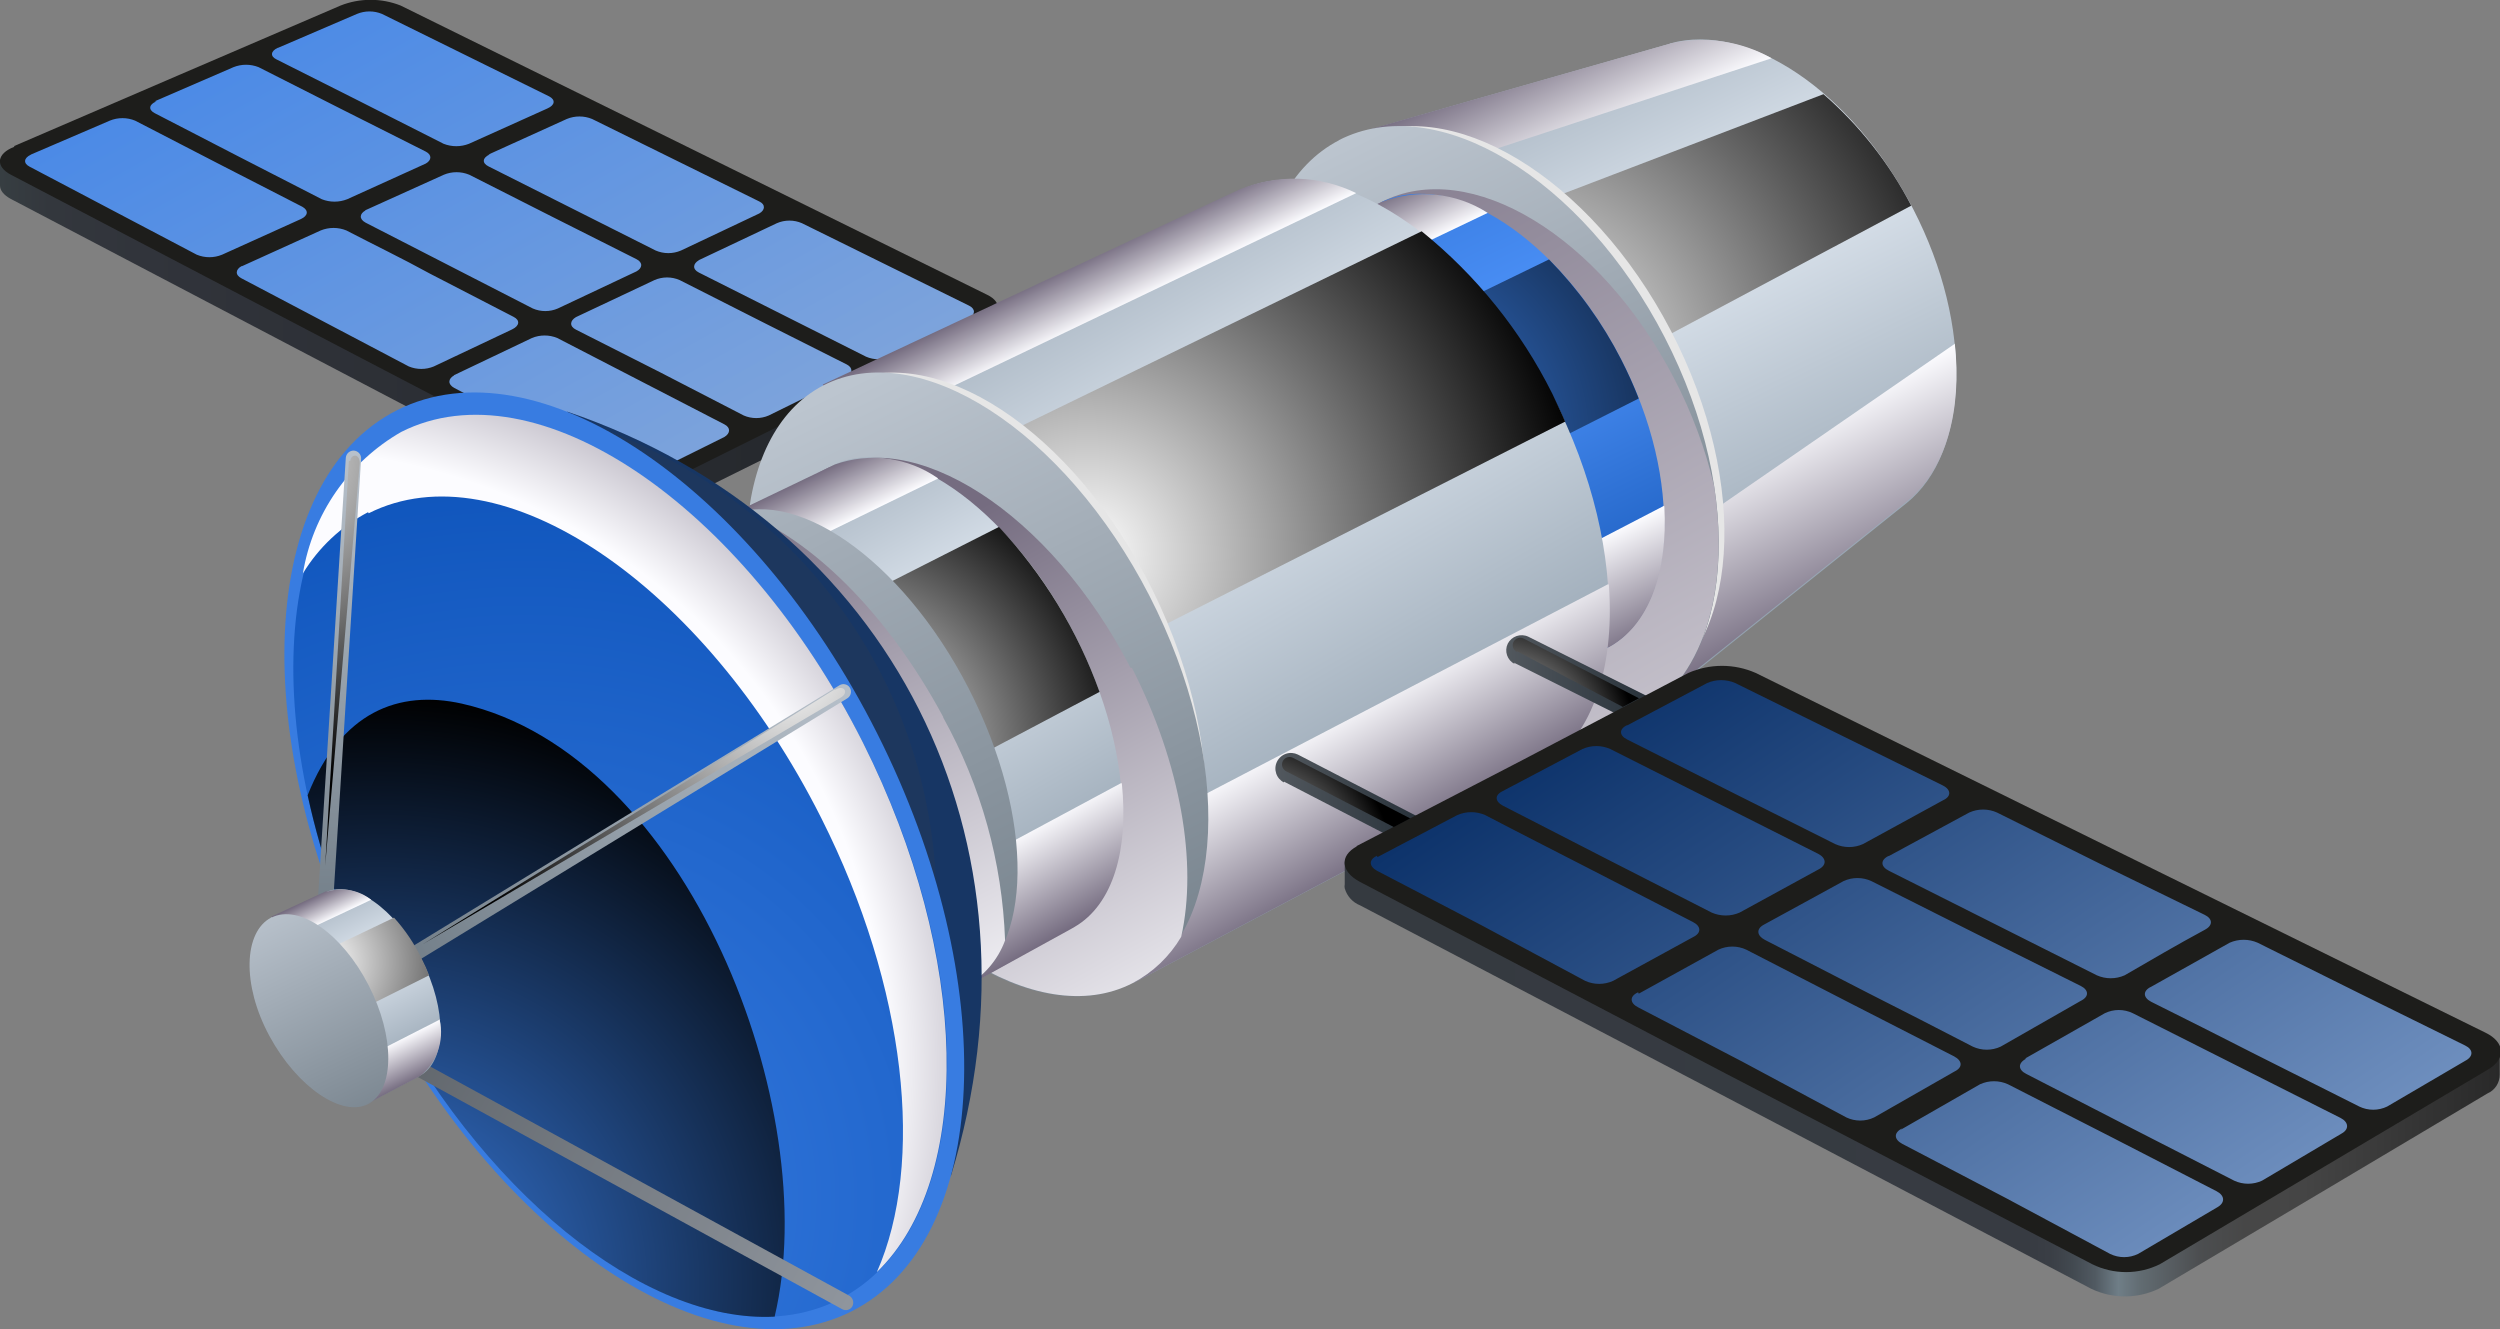 <svg width="442" height="235" viewBox="0 0 442 235" fill="none" xmlns="http://www.w3.org/2000/svg">
<rect x="0" y="0" width="442" height="235" fill="#808080" stroke="none"/>
<g clip-path="url(#clip0_21_12362)">
<path fill-rule="evenodd" clip-rule="evenodd" d="M5.222 28.722L31.332 17.489L60.201 5.074C63.625 3.753 67.418 3.753 70.842 5.074C88.134 13.598 105.327 22.17 122.718 30.644L168.09 53.355L176.465 54.636V59.218C176.277 59.805 175.957 60.34 175.53 60.784C175.103 61.228 174.58 61.569 174.002 61.78L145.576 75.919L117.151 90.009C115.475 90.751 113.663 91.134 111.83 91.134C109.998 91.134 108.185 90.751 106.51 90.009L54.24 62.617L1.921 35.176C0.64 34.486 0 33.649 0 32.811V28.18L5.222 28.919V28.722Z" fill="url(#paint0_linear_21_12362)"/>
<path fill-rule="evenodd" clip-rule="evenodd" d="M2.512 25.816L31.332 13.4L60.201 0.985C63.619 -0.37 67.425 -0.37 70.842 0.985L122.718 26.555L174.544 52.124C177.302 53.454 177.056 55.819 174.002 57.346L145.576 71.436L117.151 85.575C115.469 86.294 113.659 86.664 111.83 86.664C110.001 86.664 108.191 86.294 106.51 85.575L54.24 58.282L1.921 30.89C-0.887 29.412 -0.591 27.146 2.512 25.963V25.816Z" fill="#1D1D1B"/>
<path fill-rule="evenodd" clip-rule="evenodd" d="M49.117 8.474L63.108 2.463C63.81 2.171 64.564 2.02 65.325 2.02C66.086 2.02 66.839 2.171 67.541 2.463L82.321 9.755L97.1 17.046C98.233 17.637 98.135 18.573 96.805 19.165L82.912 25.421C81.472 25.989 79.869 25.989 78.429 25.421L63.65 17.933L48.87 10.494C47.737 9.952 47.836 9.016 49.166 8.424L49.117 8.474ZM27.293 17.933L41.283 11.873C42.708 11.308 44.293 11.308 45.717 11.873L60.497 19.362L75.276 26.801C76.409 27.392 76.311 28.328 75.276 28.919L61.383 35.225C59.943 35.794 58.341 35.794 56.9 35.225L42.121 27.638L27.342 20.002C26.209 19.411 26.307 18.475 27.637 17.933H27.293ZM5.419 27.343L19.41 21.332C20.846 20.738 22.458 20.738 23.893 21.332L38.672 28.968L53.452 36.556C54.585 37.196 54.486 38.132 53.206 38.723L39.264 45.029C37.828 45.623 36.216 45.623 34.781 45.029L20.001 37.245L5.222 29.461C4.089 28.87 4.187 27.934 5.468 27.343H5.419ZM42.811 47.049L56.703 40.743C58.156 40.152 59.783 40.152 61.236 40.743C66.162 43.305 71.088 45.67 76.015 48.38L90.794 56.016C91.977 56.607 91.878 57.592 90.548 58.233L76.705 64.785C76.002 65.078 75.249 65.228 74.488 65.228C73.727 65.228 72.973 65.078 72.271 64.785L57.492 57.001L42.712 49.217C41.53 48.626 41.628 47.64 42.712 47.049H42.811ZM64.536 37.196L78.478 30.89C79.913 30.296 81.526 30.296 82.961 30.89L97.74 38.378L112.52 45.818C113.702 46.409 113.604 47.394 112.52 47.985L98.627 54.538C97.928 54.842 97.173 54.998 96.41 54.998C95.648 54.998 94.893 54.842 94.194 54.538L79.414 46.951L64.635 39.364C63.453 38.723 63.551 37.787 64.635 37.196H64.536ZM86.311 27.343L100.204 21.037C101.639 20.443 103.251 20.443 104.687 21.037L119.466 28.328L134.245 35.62C135.379 36.161 135.28 37.147 134.245 37.738L120.402 44.29C119.694 44.595 118.931 44.753 118.161 44.753C117.39 44.753 116.627 44.595 115.919 44.29L101.14 36.851L86.361 29.412C85.178 28.821 85.277 27.885 86.607 27.294L86.311 27.343ZM123.506 46.015L137.349 39.462C138.049 39.158 138.803 39.002 139.566 39.002C140.329 39.002 141.083 39.158 141.783 39.462L156.562 46.754L171.342 54.045C172.524 54.636 172.425 55.621 171.342 56.262L157.547 63.061C156.848 63.364 156.093 63.521 155.331 63.521C154.568 63.521 153.813 63.364 153.114 63.061L138.334 55.622L123.555 48.182C122.373 47.591 122.521 46.606 123.555 46.015H123.506ZM101.829 56.065L115.722 49.513C116.422 49.209 117.176 49.052 117.939 49.052C118.702 49.052 119.456 49.209 120.156 49.513L134.935 57.001L149.714 64.44C150.848 65.031 150.749 66.017 149.714 66.657L135.92 73.456C135.221 73.76 134.466 73.916 133.704 73.916C132.941 73.916 132.186 73.76 131.487 73.456L116.707 65.82L101.829 58.282C100.647 57.691 100.746 56.705 101.829 56.065ZM80.202 66.362L94.046 59.76C95.481 59.166 97.093 59.166 98.529 59.76L113.308 67.396L128.087 75.032C129.22 75.624 129.122 76.609 128.087 77.249L114.293 84.097C113.594 84.401 112.839 84.558 112.076 84.558C111.314 84.558 110.559 84.401 109.86 84.097L95.08 76.363L80.301 68.579C79.119 67.938 79.217 66.953 80.301 66.362H80.202Z" fill="url(#paint1_linear_21_12362)"/>
<path fill-rule="evenodd" clip-rule="evenodd" d="M295.241 7.686C308.986 3.793 327.46 16.061 338.249 36.95C349.038 57.839 348.102 80.058 337.116 88.925L294.01 123.412L242.184 22.909L295.241 7.735V7.686Z" fill="url(#paint2_linear_21_12362)"/>
<path style="mix-blend-mode:multiply" fill-rule="evenodd" clip-rule="evenodd" d="M246.962 32.072L313.223 10.297C307.794 7.234 301.418 6.303 295.34 7.686L242.184 22.86L247.11 32.072H246.962Z" fill="url(#paint3_linear_21_12362)"/>
<path style="mix-blend-mode:multiply" fill-rule="evenodd" clip-rule="evenodd" d="M345.59 60.794L283.763 103.459L294.01 123.166L337.116 88.679C343.964 83.211 346.969 72.668 345.59 60.548V60.794Z" fill="url(#paint4_linear_21_12362)"/>
<path style="mix-blend-mode:screen" fill-rule="evenodd" clip-rule="evenodd" d="M268.294 73.456L337.904 36.358C334.022 28.869 328.757 22.182 322.386 16.652L252.677 43.305L268.294 73.604V73.456Z" fill="url(#paint5_radial_21_12362)"/>
<g style="mix-blend-mode:screen">
<path fill-rule="evenodd" clip-rule="evenodd" d="M239.425 24.732C256.125 16.11 281.201 31.186 295.389 58.43C309.577 85.674 307.656 114.79 290.955 123.412C274.255 132.034 249.228 116.958 234.991 89.714C220.754 62.47 222.774 33.353 239.425 24.732Z" fill="#E6E6E6"/>
</g>
<path fill-rule="evenodd" clip-rule="evenodd" d="M236.715 24.781C254.007 15.913 279.772 31.481 294.305 59.612C308.838 87.743 306.523 117.796 289.379 126.713C272.235 135.63 246.322 120.013 231.838 91.882C217.354 63.751 219.571 33.698 236.765 24.781H236.715Z" fill="url(#paint6_linear_21_12362)"/>
<path style="mix-blend-mode:multiply" fill-rule="evenodd" clip-rule="evenodd" d="M296.079 67.101C283.024 41.728 259.82 27.688 244.253 35.718C228.685 43.748 226.665 70.796 239.72 96.168C248.933 114.002 263.17 126.22 276.225 129.127C280.702 129.568 285.211 128.731 289.231 126.713C301.153 120.554 305.932 104.444 303.025 85.772C301.482 79.288 299.149 73.017 296.079 67.101Z" fill="url(#paint7_linear_21_12362)"/>
<path fill-rule="evenodd" clip-rule="evenodd" d="M244.253 35.718C256.717 29.855 275.585 42.172 286.62 63.553C297.655 84.935 296.473 107.893 284.255 114.445L229.917 143.365L187.944 62.371L244.45 35.718H244.253Z" fill="url(#paint8_linear_21_12362)"/>
<path style="mix-blend-mode:multiply" fill-rule="evenodd" clip-rule="evenodd" d="M192.427 71.387L263.023 37.639C260.266 35.865 257.129 34.767 253.868 34.433C250.606 34.099 247.312 34.539 244.253 35.718L187.747 62.371L192.673 71.387H192.427Z" fill="url(#paint9_linear_21_12362)"/>
<path style="mix-blend-mode:multiply" fill-rule="evenodd" clip-rule="evenodd" d="M294.207 89.418L221.345 127.255L229.72 143.414L284.108 114.445H284.403C291.596 110.553 294.897 101.094 294.256 89.566L294.207 89.418Z" fill="url(#paint10_linear_21_12362)"/>
<path style="mix-blend-mode:screen" fill-rule="evenodd" clip-rule="evenodd" d="M212.231 109.617L289.724 70.451C288.837 68.184 287.803 65.869 286.62 63.553C283.292 57.043 278.989 51.078 273.861 45.867L198.24 82.62L212.231 109.617Z" fill="url(#paint11_radial_21_12362)"/>
<path fill-rule="evenodd" clip-rule="evenodd" d="M219.226 33.649C235.484 25.963 260.067 42.024 274.452 69.909C288.837 97.793 287.605 127.895 271.348 136.27L200.358 173.811L145.576 68.135L219.226 33.649Z" fill="url(#paint12_linear_21_12362)"/>
<path style="mix-blend-mode:multiply" fill-rule="evenodd" clip-rule="evenodd" d="M150.158 77.052L239.77 34.142C236.572 32.575 233.077 31.708 229.518 31.598C225.959 31.487 222.417 32.136 219.128 33.501L145.478 67.987L150.059 76.855L150.158 77.052Z" fill="url(#paint13_linear_21_12362)"/>
<path style="mix-blend-mode:multiply" fill-rule="evenodd" clip-rule="evenodd" d="M284.354 103.262L189.372 152.775L200.358 173.811L271.447 136.123H271.841C281.25 131.196 285.536 118.535 284.452 103.459L284.354 103.262Z" fill="url(#paint14_linear_21_12362)"/>
<path style="mix-blend-mode:screen" fill-rule="evenodd" clip-rule="evenodd" d="M175.43 125.925L276.718 74.54C276.028 72.914 275.24 71.338 274.452 69.613C268.896 58.495 261.017 48.699 251.347 40.891L155.528 87.497L175.233 125.925H175.43Z" fill="url(#paint15_radial_21_12362)"/>
<g style="mix-blend-mode:screen">
<path fill-rule="evenodd" clip-rule="evenodd" d="M148.138 68.135C164.888 59.612 189.914 75.969 203.955 104.691C217.995 133.413 215.827 163.81 199.028 172.136C182.229 180.462 157.252 164.303 143.212 135.581C129.171 106.859 131.339 76.461 148.138 68.135Z" fill="#E6E6E6"/>
</g>
<path fill-rule="evenodd" clip-rule="evenodd" d="M145.576 68.135C162.375 59.514 188.19 76.116 203.216 105.331C218.241 134.546 216.862 165.19 200.063 173.861C183.263 182.531 157.449 165.879 142.374 136.714C127.299 107.548 128.777 76.806 145.576 68.135Z" fill="url(#paint16_linear_21_12362)"/>
<path style="mix-blend-mode:multiply" fill-rule="evenodd" clip-rule="evenodd" d="M199.915 118.14C185.727 90.601 161.341 74.934 145.724 83.063C137.842 87.152 133.556 96.266 132.965 107.696C134.582 117.808 137.826 127.59 142.571 136.665C157.646 165.83 183.461 182.482 200.26 173.811C203.821 171.934 206.789 169.102 208.832 165.633C211.738 152.775 208.832 135.137 200.112 118.042L199.915 118.14Z" fill="url(#paint17_linear_21_12362)"/>
<path fill-rule="evenodd" clip-rule="evenodd" d="M147.054 82.373C159.025 76.166 178.239 89.468 189.865 111.933C201.491 134.398 201.245 157.849 189.224 164.057L170.8 174.452L128.087 91.586L147.251 82.373H147.054Z" fill="url(#paint18_linear_21_12362)"/>
<path style="mix-blend-mode:multiply" fill-rule="evenodd" clip-rule="evenodd" d="M132.62 100.799L165.873 84.59C163.248 82.743 160.217 81.555 157.035 81.126C153.854 80.697 150.617 81.041 147.596 82.127L130.354 90.404L128.432 91.34L133.359 100.552L132.62 100.799Z" fill="url(#paint19_linear_21_12362)"/>
<path style="mix-blend-mode:multiply" fill-rule="evenodd" clip-rule="evenodd" d="M198.141 138.487L162.031 157.898L170.8 174.452L189.421 164.204L190.013 163.86C196.762 159.918 199.57 150.311 198.338 138.487H198.141Z" fill="url(#paint20_linear_21_12362)"/>
<path style="mix-blend-mode:screen" fill-rule="evenodd" clip-rule="evenodd" d="M154.592 143.365L194.397 122.328C190.517 111.497 184.465 101.572 176.613 93.162L138.531 112.475L154.592 143.562V143.365Z" fill="url(#paint21_radial_21_12362)"/>
<path fill-rule="evenodd" clip-rule="evenodd" d="M127.89 91.586C140.009 85.28 159.469 98.779 171.243 121.688C183.017 144.596 182.771 168.195 170.603 174.452C158.434 180.709 139.024 167.259 127.201 144.35C115.377 121.441 115.722 97.843 127.89 91.586Z" fill="url(#paint22_linear_21_12362)"/>
<path style="mix-blend-mode:multiply" fill-rule="evenodd" clip-rule="evenodd" d="M166.76 126.762C156.907 108.386 143.31 95.084 130.846 90.453C129.817 90.705 128.824 91.086 127.89 91.586C115.722 97.843 115.426 121.491 127.201 144.35C138.975 167.21 158.434 180.709 170.603 174.452C173.881 172.676 176.402 169.77 177.697 166.274C177.21 152.457 173.463 138.952 166.76 126.861V126.762Z" fill="url(#paint23_linear_21_12362)"/>
<path fill-rule="evenodd" clip-rule="evenodd" d="M100.253 72.766C157.35 92.128 186.416 148.686 168.09 208.002L100.253 72.766Z" fill="#173664"/>
<path fill-rule="evenodd" clip-rule="evenodd" d="M102.421 74.293C151.685 90.945 176.662 139.719 160.897 190.808L102.421 74.293Z" fill="#1D375E"/>
<path fill-rule="evenodd" clip-rule="evenodd" d="M70.202 72.52C94.834 60.105 132.915 85.674 155.084 129.669C177.253 173.664 175.233 219.383 150.552 231.847C125.87 244.311 87.838 218.742 65.669 174.747C43.5 130.753 45.52 84.984 70.202 72.52Z" fill="#387CE1"/>
<path fill-rule="evenodd" clip-rule="evenodd" d="M71.039 76.56C94.785 64.588 131.339 89.172 152.67 131.492C174.002 173.811 172.031 217.806 148.286 229.778C124.54 241.749 87.986 217.166 66.655 174.846C45.323 132.526 47.294 88.531 71.039 76.56Z" fill="url(#paint24_radial_21_12362)"/>
<path style="mix-blend-mode:multiply" fill-rule="evenodd" clip-rule="evenodd" d="M65.177 90.748C88.479 79.023 124.294 103.114 145.182 144.596C160.356 174.698 163.508 205.687 155.035 224.9C172.08 208.445 171.637 169.279 152.572 131.295C131.24 88.975 94.686 64.391 70.941 76.363C66.367 78.983 62.433 82.588 59.425 86.916C56.417 91.245 54.41 96.189 53.55 101.39C56.337 96.796 60.322 93.049 65.078 90.551L65.177 90.748Z" fill="url(#paint25_radial_21_12362)"/>
<path style="mix-blend-mode:screen" fill-rule="evenodd" clip-rule="evenodd" d="M54.388 140.606C56.993 152.498 61.116 164.005 66.655 174.846C84.833 210.909 113.998 233.965 136.955 232.783C145.675 196.129 121.584 133.413 81.631 124.397C70.497 121.934 60.25 125.826 54.388 140.606Z" fill="url(#paint26_radial_21_12362)"/>
<path d="M58.871 159.13C58.858 159.305 58.812 159.476 58.733 159.632C58.654 159.789 58.545 159.928 58.413 160.043C58.28 160.157 58.126 160.244 57.959 160.299C57.793 160.354 57.617 160.375 57.442 160.362C57.265 160.356 57.091 160.314 56.931 160.237C56.771 160.161 56.629 160.052 56.513 159.918C56.397 159.783 56.31 159.627 56.258 159.457C56.206 159.288 56.19 159.109 56.211 158.933L61.137 80.945C61.162 80.587 61.326 80.254 61.592 80.015C61.859 79.776 62.208 79.65 62.566 79.663C62.923 79.689 63.256 79.852 63.495 80.119C63.734 80.385 63.86 80.734 63.847 81.092L58.92 159.13H58.871Z" fill="url(#paint27_linear_21_12362)"/>
<path d="M73.798 169.919C73.49 170.104 73.122 170.161 72.772 170.078C72.422 169.995 72.119 169.779 71.926 169.476C71.829 169.329 71.763 169.164 71.733 168.99C71.703 168.817 71.709 168.639 71.751 168.468C71.792 168.297 71.869 168.136 71.975 167.996C72.082 167.856 72.216 167.739 72.369 167.653L148.434 121.146C148.734 120.964 149.095 120.908 149.436 120.991C149.778 121.074 150.073 121.289 150.256 121.589C150.441 121.897 150.498 122.266 150.415 122.615C150.332 122.965 150.116 123.268 149.813 123.461L73.798 169.919Z" fill="url(#paint28_linear_21_12362)"/>
<path d="M73.946 190.463C73.784 190.386 73.64 190.276 73.524 190.14C73.407 190.003 73.321 189.844 73.27 189.672C73.219 189.501 73.204 189.32 73.227 189.142C73.251 188.964 73.311 188.794 73.404 188.641C73.487 188.484 73.6 188.345 73.737 188.233C73.874 188.121 74.032 188.037 74.201 187.986C74.371 187.936 74.549 187.92 74.725 187.939C74.901 187.958 75.072 188.013 75.227 188.099L150.158 229.088C150.468 229.274 150.697 229.57 150.798 229.917C150.898 230.265 150.863 230.638 150.7 230.96C150.613 231.113 150.497 231.247 150.358 231.354C150.219 231.461 150.06 231.54 149.891 231.586C149.721 231.632 149.545 231.644 149.371 231.621C149.197 231.598 149.029 231.541 148.877 231.453L73.946 190.463Z" fill="url(#paint29_linear_21_12362)"/>
<path fill-rule="evenodd" clip-rule="evenodd" d="M57.492 157.8C62.418 155.336 69.857 160.608 74.488 169.574C79.119 178.541 78.971 187.754 74.192 190.217L64.832 195.144L47.885 162.234L57.492 157.8Z" fill="url(#paint30_linear_21_12362)"/>
<path style="mix-blend-mode:multiply" fill-rule="evenodd" clip-rule="evenodd" d="M50.102 166.372L65.62 159.081C64.56 158.239 63.312 157.665 61.983 157.408C60.654 157.15 59.282 157.217 57.984 157.603H57.59L47.983 162.037L50.102 166.175V166.372Z" fill="url(#paint31_linear_21_12362)"/>
<path style="mix-blend-mode:multiply" fill-rule="evenodd" clip-rule="evenodd" d="M77.838 180.216L61.531 188.542L64.93 195.144L74.291 190.217C75.731 189.062 76.817 187.527 77.427 185.785C78.037 184.043 78.145 182.164 77.739 180.364L77.838 180.216Z" fill="url(#paint32_linear_21_12362)"/>
<path style="mix-blend-mode:screen" fill-rule="evenodd" clip-rule="evenodd" d="M57.836 181.448L75.867 172.432C75.502 171.453 75.074 170.498 74.586 169.574C73.305 166.904 71.645 164.432 69.66 162.234L52.467 170.461L57.836 181.448Z" fill="url(#paint33_radial_21_12362)"/>
<path fill-rule="evenodd" clip-rule="evenodd" d="M47.983 162.234C52.91 159.771 60.497 165.091 65.177 174.205C69.857 183.32 69.758 192.631 65.177 195.144C60.595 197.656 52.565 192.286 47.639 183.172C42.712 174.058 43.106 164.746 47.934 162.234H47.983Z" fill="url(#paint34_linear_21_12362)"/>
<path style="mix-blend-mode:screen" fill-rule="evenodd" clip-rule="evenodd" d="M61.679 81.486L57.492 153.07L63.6 81.93C63.6 80.058 62.024 80.304 61.925 81.486H61.679Z" fill="url(#paint35_radial_21_12362)"/>
<path style="mix-blend-mode:screen" fill-rule="evenodd" clip-rule="evenodd" d="M147.498 121.934L74.783 166.914L148.68 123.313C150.109 122.476 149.271 120.998 147.695 121.934H147.498Z" fill="url(#paint36_radial_21_12362)"/>
<path d="M227.01 138.34C226.687 138.178 226.398 137.954 226.161 137.681C225.924 137.408 225.744 137.09 225.629 136.747C225.515 136.404 225.469 136.042 225.495 135.681C225.52 135.32 225.617 134.968 225.779 134.645C225.94 134.321 226.164 134.033 226.437 133.796C226.711 133.559 227.028 133.378 227.371 133.264C227.714 133.149 228.076 133.103 228.437 133.129C228.798 133.155 229.15 133.251 229.474 133.413L252.135 145.138C252.767 145.474 253.24 146.045 253.453 146.728C253.665 147.411 253.599 148.15 253.268 148.784C253.112 149.1 252.894 149.381 252.626 149.61C252.359 149.839 252.048 150.012 251.712 150.118C251.376 150.224 251.022 150.261 250.671 150.226C250.321 150.192 249.981 150.087 249.672 149.917L227.01 138.192V138.34Z" fill="url(#paint37_linear_21_12362)"/>
<path d="M267.801 117.401C267.165 117.083 266.679 116.528 266.449 115.855C266.218 115.183 266.262 114.446 266.57 113.805C266.897 113.165 267.461 112.679 268.142 112.449C268.823 112.219 269.567 112.263 270.215 112.573L292.877 123.905C293.427 124.242 293.838 124.765 294.037 125.38C294.236 125.994 294.209 126.659 293.961 127.255C293.633 127.894 293.069 128.381 292.388 128.611C291.707 128.841 290.963 128.796 290.315 128.486L267.653 117.155L267.801 117.401Z" fill="url(#paint38_linear_21_12362)"/>
<path fill-rule="evenodd" clip-rule="evenodd" d="M241.445 153.169L269.131 138.389L298.296 123.067C300.174 122.239 302.204 121.812 304.257 121.812C306.309 121.812 308.34 122.239 310.218 123.067L374.754 154.844L434.167 184.404L441.951 185.635V189.971C441.96 190.681 441.76 191.378 441.374 191.974C440.988 192.57 440.435 193.039 439.783 193.321L410.717 210.613L381.651 227.856C379.789 228.745 377.753 229.206 375.69 229.206C373.627 229.206 371.591 228.745 369.729 227.856L305.144 193.961L240.459 160.066C239.808 159.806 239.225 159.4 238.755 158.879C238.285 158.358 237.941 157.736 237.75 157.061C237.701 156.817 237.701 156.566 237.75 156.322V152.38L241.494 153.021L241.445 153.169Z" fill="url(#paint39_linear_21_12362)"/>
<path fill-rule="evenodd" clip-rule="evenodd" d="M239.77 149.622L269.328 134.3L298.493 118.978C300.371 118.15 302.401 117.722 304.454 117.722C306.506 117.722 308.537 118.15 310.415 118.978L374.951 150.804L439.438 182.581C442.887 184.256 443.084 187.162 439.98 189.035L410.914 206.278L381.848 223.521C379.994 224.434 377.954 224.908 375.887 224.908C373.82 224.908 371.781 224.434 369.926 223.521L305.144 189.823L240.459 155.928C237.06 154.154 236.765 151.297 239.918 149.622H239.77Z" fill="#1D1D1B"/>
<path fill-rule="evenodd" clip-rule="evenodd" d="M380.075 174.6L394.214 166.668C394.991 166.329 395.829 166.154 396.677 166.154C397.525 166.154 398.363 166.329 399.14 166.668L417.466 175.782L435.842 184.847C437.271 185.537 437.369 186.768 435.842 187.557L422.048 195.636C421.28 196.007 420.438 196.2 419.585 196.2C418.732 196.2 417.89 196.007 417.122 195.636L398.697 186.374C392.588 183.27 386.479 180.167 380.321 177.112C378.892 176.373 378.794 175.191 380.321 174.452L380.075 174.6ZM358.004 187.163L372.143 179.132C372.911 178.761 373.753 178.569 374.606 178.569C375.459 178.569 376.301 178.761 377.07 179.132L395.445 188.394L413.821 197.656C415.249 198.395 415.348 199.627 414.067 200.366L399.928 208.741C399.156 209.099 398.316 209.284 397.465 209.284C396.614 209.284 395.774 209.099 395.002 208.741L376.626 199.331L358.251 189.872C356.773 189.133 356.723 187.951 358.251 187.163H358.004ZM335.983 199.775L350.073 191.695C350.846 191.344 351.686 191.162 352.536 191.162C353.386 191.162 354.225 191.344 354.999 191.695L373.523 201.154L391.898 210.613C393.327 211.352 393.425 212.584 392.144 213.372L378.006 221.698C377.237 222.069 376.395 222.262 375.542 222.262C374.689 222.262 373.847 222.069 373.079 221.698L354.704 211.845L336.328 202.238C334.85 201.45 334.751 200.267 336.328 199.479L335.983 199.775ZM289.724 175.683L303.813 167.899C304.585 167.539 305.425 167.352 306.277 167.352C307.128 167.352 307.969 167.539 308.74 167.899L327.116 177.359L345.491 186.768C346.969 187.557 347.068 188.739 345.491 189.478L331.352 197.558C330.583 197.925 329.741 198.116 328.889 198.116C328.037 198.116 327.195 197.925 326.426 197.558L308.05 187.704L289.625 178.098C288.147 177.359 288.049 176.127 289.625 175.437L289.724 175.683ZM311.794 163.515L325.933 155.78C326.705 155.422 327.546 155.237 328.396 155.237C329.247 155.237 330.088 155.422 330.86 155.78L349.285 165.042L367.857 174.304C369.335 175.043 369.384 176.225 367.857 176.964L353.718 185.044C352.946 185.402 352.106 185.587 351.255 185.587C350.404 185.587 349.564 185.402 348.792 185.044C342.683 181.891 336.574 178.738 330.416 175.634L312.041 166.175C310.612 165.436 310.464 164.254 311.794 163.515ZM333.865 151.395L348.151 143.66C348.925 143.309 349.765 143.128 350.615 143.128C351.464 143.128 352.304 143.309 353.078 143.66L371.404 152.775L389.78 161.741C391.208 162.431 391.307 163.613 389.78 164.401C384.853 167.062 380.321 169.722 375.641 172.432C374.866 172.777 374.026 172.955 373.178 172.955C372.329 172.955 371.49 172.777 370.714 172.432L352.29 163.17L333.963 153.957C332.485 153.218 332.387 152.036 333.963 151.297L333.865 151.395ZM287.704 128.24L301.843 120.752C302.621 120.418 303.459 120.246 304.306 120.246C305.153 120.246 305.991 120.418 306.769 120.752L325.145 129.817L343.521 138.882C344.949 139.621 345.048 140.803 343.521 141.493L329.382 149.228C328.608 149.579 327.768 149.76 326.918 149.76C326.069 149.76 325.229 149.579 324.455 149.228L306.08 140.015L287.704 130.753C286.275 130.063 286.177 128.881 287.704 128.191V128.24ZM265.584 139.916L279.772 132.428C280.548 132.083 281.387 131.904 282.236 131.904C283.084 131.904 283.924 132.083 284.699 132.428L303.074 141.69L321.45 150.952C322.879 151.691 322.977 152.873 321.696 153.612L307.558 161.347C306.781 161.686 305.942 161.861 305.094 161.861C304.247 161.861 303.408 161.686 302.631 161.347L284.108 151.888L265.683 142.429C264.303 141.69 264.205 140.557 265.683 139.867L265.584 139.916ZM243.514 151.543L257.653 144.104C258.43 143.765 259.268 143.59 260.116 143.59C260.964 143.59 261.802 143.765 262.579 144.104C268.688 147.306 274.846 150.41 280.955 153.563L299.33 163.022C300.759 163.761 300.858 164.943 299.33 165.682L285.192 173.417C284.418 173.768 283.578 173.95 282.728 173.95C281.879 173.95 281.039 173.768 280.265 173.417L261.889 163.564L243.465 153.957C242.036 153.169 241.937 151.986 243.465 151.297L243.514 151.543Z" fill="url(#paint40_linear_21_12362)"/>
<path style="mix-blend-mode:screen" d="M227.404 136.369C227.244 136.291 227.1 136.181 226.983 136.046C226.865 135.911 226.776 135.753 226.721 135.583C226.666 135.413 226.646 135.234 226.662 135.055C226.677 134.877 226.729 134.704 226.813 134.546C226.896 134.389 227.009 134.251 227.146 134.138C227.283 134.026 227.441 133.942 227.611 133.892C227.78 133.841 227.959 133.825 228.135 133.844C228.311 133.864 228.481 133.918 228.636 134.004L249.327 144.695L246.42 146.222L227.404 136.369Z" fill="url(#paint41_radial_21_12362)"/>
<path style="mix-blend-mode:screen" d="M268.195 115.283C268.034 115.205 267.891 115.095 267.774 114.96C267.656 114.825 267.567 114.667 267.512 114.497C267.457 114.327 267.437 114.148 267.452 113.969C267.468 113.791 267.52 113.618 267.604 113.46C267.687 113.303 267.8 113.165 267.937 113.053C268.074 112.94 268.232 112.856 268.402 112.806C268.571 112.755 268.749 112.739 268.926 112.759C269.102 112.778 269.272 112.832 269.427 112.918L289.773 123.461L286.916 124.988L268.195 115.135V115.283Z" fill="url(#paint42_radial_21_12362)"/>
</g>
<defs>
<linearGradient id="paint0_linear_21_12362" x1="0" y1="47.69" x2="176.465" y2="47.69" gradientUnits="userSpaceOnUse">
<stop stop-color="#373E42"/>
<stop offset="0.05" stop-color="#33373D"/>
<stop offset="0.14" stop-color="#31343B"/>
<stop offset="1" stop-color="#222529"/>
</linearGradient>
<linearGradient id="paint1_linear_21_12362" x1="30.002" y1="-63.011" x2="130.014" y2="116.61" gradientUnits="userSpaceOnUse">
<stop stop-color="#2C7AED"/>
<stop offset="1" stop-color="#8CABD8"/>
</linearGradient>
<linearGradient id="paint2_linear_21_12362" x1="278.196" y1="5.271" x2="327.808" y2="106.906" gradientUnits="userSpaceOnUse">
<stop stop-color="#A3B0BD"/>
<stop offset="0.37" stop-color="#E1E9F2"/>
<stop offset="1" stop-color="#8E9DAB"/>
</linearGradient>
<linearGradient id="paint3_linear_21_12362" x1="273.368" y1="7.636" x2="282.039" y2="25.52" gradientUnits="userSpaceOnUse">
<stop stop-color="#756C80"/>
<stop offset="1" stop-color="#FCFCFF"/>
</linearGradient>
<linearGradient id="paint4_linear_21_12362" x1="312.238" y1="77.052" x2="326.969" y2="107.301" gradientUnits="userSpaceOnUse">
<stop stop-color="#FCFCFF"/>
<stop offset="1" stop-color="#756C80"/>
</linearGradient>
<radialGradient id="paint5_radial_21_12362" cx="0" cy="0" r="1" gradientUnits="userSpaceOnUse" gradientTransform="translate(266.323 66.707) scale(94.243 94.246)">
<stop stop-color="white"/>
<stop offset="1"/>
</radialGradient>
<linearGradient id="paint6_linear_21_12362" x1="237.848" y1="24.239" x2="288.101" y2="127.253" gradientUnits="userSpaceOnUse">
<stop stop-color="#BCC5CF"/>
<stop offset="1" stop-color="#717D87"/>
</linearGradient>
<linearGradient id="paint7_linear_21_12362" x1="225.68" y1="6.946" x2="341.754" y2="212.186" gradientUnits="userSpaceOnUse">
<stop stop-color="#756C80"/>
<stop offset="1" stop-color="#FCFCFF"/>
</linearGradient>
<linearGradient id="paint8_linear_21_12362" x1="227.454" y1="43.009" x2="267.459" y2="124.987" gradientUnits="userSpaceOnUse">
<stop stop-color="#387CE1"/>
<stop offset="0.37" stop-color="#4F94FB"/>
<stop offset="1" stop-color="#1455B5"/>
</linearGradient>
<linearGradient id="paint9_linear_21_12362" x1="223.02" y1="45.177" x2="227.75" y2="54.833" gradientUnits="userSpaceOnUse">
<stop stop-color="#756C80"/>
<stop offset="1" stop-color="#FCFCFF"/>
</linearGradient>
<linearGradient id="paint10_linear_21_12362" x1="257.357" y1="107.4" x2="266.225" y2="125.579" gradientUnits="userSpaceOnUse">
<stop stop-color="#FCFCFF"/>
<stop offset="1" stop-color="#756C80"/>
</linearGradient>
<radialGradient id="paint11_radial_21_12362" cx="0" cy="0" r="1" gradientUnits="userSpaceOnUse" gradientTransform="translate(244.006 77.742) scale(81.188 81.191)">
<stop stop-color="#387CE1"/>
<stop offset="1"/>
</radialGradient>
<linearGradient id="paint12_linear_21_12362" x1="191.244" y1="41.827" x2="251.104" y2="145.531" gradientUnits="userSpaceOnUse">
<stop stop-color="#A3B0BD"/>
<stop offset="0.37" stop-color="#E1E9F2"/>
<stop offset="1" stop-color="#8E9DAB"/>
</linearGradient>
<linearGradient id="paint13_linear_21_12362" x1="190.358" y1="46.359" x2="195.087" y2="56.016" gradientUnits="userSpaceOnUse">
<stop stop-color="#756C80"/>
<stop offset="1" stop-color="#FCFCFF"/>
</linearGradient>
<linearGradient id="paint14_linear_21_12362" x1="235.237" y1="126.269" x2="248.54" y2="149.326" gradientUnits="userSpaceOnUse">
<stop stop-color="#FCFCFF"/>
<stop offset="1" stop-color="#756C80"/>
</linearGradient>
<radialGradient id="paint15_radial_21_12362" cx="0" cy="0" r="1" gradientUnits="userSpaceOnUse" gradientTransform="translate(192.131 97.941) scale(89.464 89.468)">
<stop stop-color="white"/>
<stop offset="1"/>
</radialGradient>
<linearGradient id="paint16_linear_21_12362" x1="147.448" y1="69.121" x2="203.662" y2="184.303" gradientUnits="userSpaceOnUse">
<stop stop-color="#BCC5CF"/>
<stop offset="1" stop-color="#717D87"/>
</linearGradient>
<linearGradient id="paint17_linear_21_12362" x1="206.91" y1="192.927" x2="155.771" y2="99.273" gradientUnits="userSpaceOnUse">
<stop stop-color="#FCFCFF"/>
<stop offset="1" stop-color="#756C80"/>
</linearGradient>
<linearGradient id="paint18_linear_21_12362" x1="144.788" y1="81.782" x2="191.592" y2="162.823" gradientUnits="userSpaceOnUse">
<stop stop-color="#A3B0BD"/>
<stop offset="0.37" stop-color="#E1E9F2"/>
<stop offset="1" stop-color="#8E9DAB"/>
</linearGradient>
<linearGradient id="paint19_linear_21_12362" x1="144.542" y1="83.457" x2="149.074" y2="92.768" gradientUnits="userSpaceOnUse">
<stop stop-color="#756C80"/>
<stop offset="1" stop-color="#FCFCFF"/>
</linearGradient>
<linearGradient id="paint20_linear_21_12362" x1="179.421" y1="147.848" x2="188.929" y2="164.401" gradientUnits="userSpaceOnUse">
<stop stop-color="#FCFCFF"/>
<stop offset="1" stop-color="#756C80"/>
</linearGradient>
<radialGradient id="paint21_radial_21_12362" cx="0" cy="0" r="1" gradientUnits="userSpaceOnUse" gradientTransform="translate(147.941 133.265) scale(54.437 54.439)">
<stop stop-color="white"/>
<stop offset="1"/>
</radialGradient>
<linearGradient id="paint22_linear_21_12362" x1="111.387" y1="57.346" x2="177.011" y2="188.54" gradientUnits="userSpaceOnUse">
<stop stop-color="#BCC5CF"/>
<stop offset="1" stop-color="#717D87"/>
</linearGradient>
<linearGradient id="paint23_linear_21_12362" x1="123.457" y1="89.024" x2="173.019" y2="186.964" gradientUnits="userSpaceOnUse">
<stop stop-color="#756C80"/>
<stop offset="1" stop-color="#FCFCFF"/>
</linearGradient>
<radialGradient id="paint24_radial_21_12362" cx="0" cy="0" r="1" gradientUnits="userSpaceOnUse" gradientTransform="translate(92.913 211.549) scale(139.073 139.079)">
<stop stop-color="#387CE1"/>
<stop offset="1" stop-color="#0C52B9"/>
</radialGradient>
<radialGradient id="paint25_radial_21_12362" cx="0" cy="0" r="1" gradientUnits="userSpaceOnUse" gradientTransform="translate(48.575 187.655) scale(147.645 147.651)">
<stop offset="0.73" stop-color="#FCFCFF"/>
<stop offset="1" stop-color="#756C80"/>
</radialGradient>
<radialGradient id="paint26_radial_21_12362" cx="0" cy="0" r="1" gradientUnits="userSpaceOnUse" gradientTransform="translate(66.704 227.117) scale(104.785 104.789)">
<stop stop-color="#387CE1"/>
<stop offset="1"/>
</radialGradient>
<linearGradient id="paint27_linear_21_12362" x1="62.615" y1="74.835" x2="57.639" y2="164.204" gradientUnits="userSpaceOnUse">
<stop stop-color="#BCC5CF"/>
<stop offset="1" stop-color="#717D87"/>
</linearGradient>
<linearGradient id="paint28_linear_21_12362" x1="156.513" y1="117.549" x2="69.609" y2="171.148" gradientUnits="userSpaceOnUse">
<stop stop-color="#BCC5CF"/>
<stop offset="1" stop-color="#717D87"/>
</linearGradient>
<linearGradient id="paint29_linear_21_12362" x1="151.685" y1="231.847" x2="-15.078" y2="139.084" gradientUnits="userSpaceOnUse">
<stop stop-color="#90969E"/>
<stop offset="1" stop-color="#2F3438"/>
</linearGradient>
<linearGradient id="paint30_linear_21_12362" x1="57.245" y1="157.701" x2="73.504" y2="190.955" gradientUnits="userSpaceOnUse">
<stop stop-color="#A3B0BD"/>
<stop offset="0.37" stop-color="#E1E9F2"/>
<stop offset="1" stop-color="#8E9DAB"/>
</linearGradient>
<linearGradient id="paint31_linear_21_12362" x1="55.718" y1="158.44" x2="57.886" y2="162.825" gradientUnits="userSpaceOnUse">
<stop stop-color="#756C80"/>
<stop offset="1" stop-color="#FCFCFF"/>
</linearGradient>
<linearGradient id="paint32_linear_21_12362" x1="69.611" y1="184.207" x2="73.01" y2="191.202" gradientUnits="userSpaceOnUse">
<stop stop-color="#FCFCFF"/>
<stop offset="1" stop-color="#756C80"/>
</linearGradient>
<radialGradient id="paint33_radial_21_12362" cx="0" cy="0" r="1" gradientUnits="userSpaceOnUse" gradientTransform="translate(57.097 170.018) scale(34.682 34.683)">
<stop stop-color="white"/>
<stop offset="1"/>
</radialGradient>
<linearGradient id="paint34_linear_21_12362" x1="47.097" y1="158.933" x2="67.888" y2="202.927" gradientUnits="userSpaceOnUse">
<stop stop-color="#BCC5CF"/>
<stop offset="1" stop-color="#717D87"/>
</linearGradient>
<radialGradient id="paint35_radial_21_12362" cx="0" cy="0" r="1" gradientUnits="userSpaceOnUse" gradientTransform="translate(43.697 79.713) scale(59.462 59.464)">
<stop stop-color="white"/>
<stop offset="1"/>
</radialGradient>
<radialGradient id="paint36_radial_21_12362" cx="0" cy="0" r="1" gradientUnits="userSpaceOnUse" gradientTransform="translate(138.827 117.746) scale(66.507 66.51)">
<stop stop-color="white"/>
<stop offset="1"/>
</radialGradient>
<linearGradient id="paint37_linear_21_12362" x1="225.532" y1="141.837" x2="253.613" y2="141.837" gradientUnits="userSpaceOnUse">
<stop stop-color="#52585E"/>
<stop offset="1" stop-color="#232D36"/>
</linearGradient>
<linearGradient id="paint38_linear_21_12362" x1="266.274" y1="120.505" x2="294.355" y2="120.505" gradientUnits="userSpaceOnUse">
<stop stop-color="#52585E"/>
<stop offset="1" stop-color="#232D36"/>
</linearGradient>
<linearGradient id="paint39_linear_21_12362" x1="237.701" y1="175.683" x2="441.951" y2="175.683" gradientUnits="userSpaceOnUse">
<stop stop-color="#353A40"/>
<stop offset="0.59" stop-color="#373B42"/>
<stop offset="0.61" stop-color="#3A3E45"/>
<stop offset="0.63" stop-color="#424950"/>
<stop offset="0.65" stop-color="#515A62"/>
<stop offset="0.67" stop-color="#6F7E87"/>
<stop offset="0.69" stop-color="#616B71"/>
<stop offset="0.72" stop-color="#555A5E"/>
<stop offset="0.74" stop-color="#4C4E50"/>
<stop offset="0.78" stop-color="#474747"/>
<stop offset="0.83" stop-color="#454545"/>
<stop offset="1" stop-color="#292929"/>
</linearGradient>
<linearGradient id="paint40_linear_21_12362" x1="301.153" y1="112.721" x2="403.727" y2="262.93" gradientUnits="userSpaceOnUse">
<stop stop-color="#0D336B"/>
<stop offset="1" stop-color="#8CABD8"/>
</linearGradient>
<radialGradient id="paint41_radial_21_12362" cx="0" cy="0" r="1" gradientUnits="userSpaceOnUse" gradientTransform="translate(220.064 154.351) scale(26.455 26.456)">
<stop stop-color="white"/>
<stop offset="1"/>
</radialGradient>
<radialGradient id="paint42_radial_21_12362" cx="0" cy="0" r="1" gradientUnits="userSpaceOnUse" gradientTransform="translate(264.599 131.689) scale(24.731 24.732)">
<stop stop-color="white"/>
<stop offset="1"/>
</radialGradient>
<clipPath id="clip0_21_12362">
<rect width="442" height="235" fill="white"/>
</clipPath>
</defs>
</svg>
